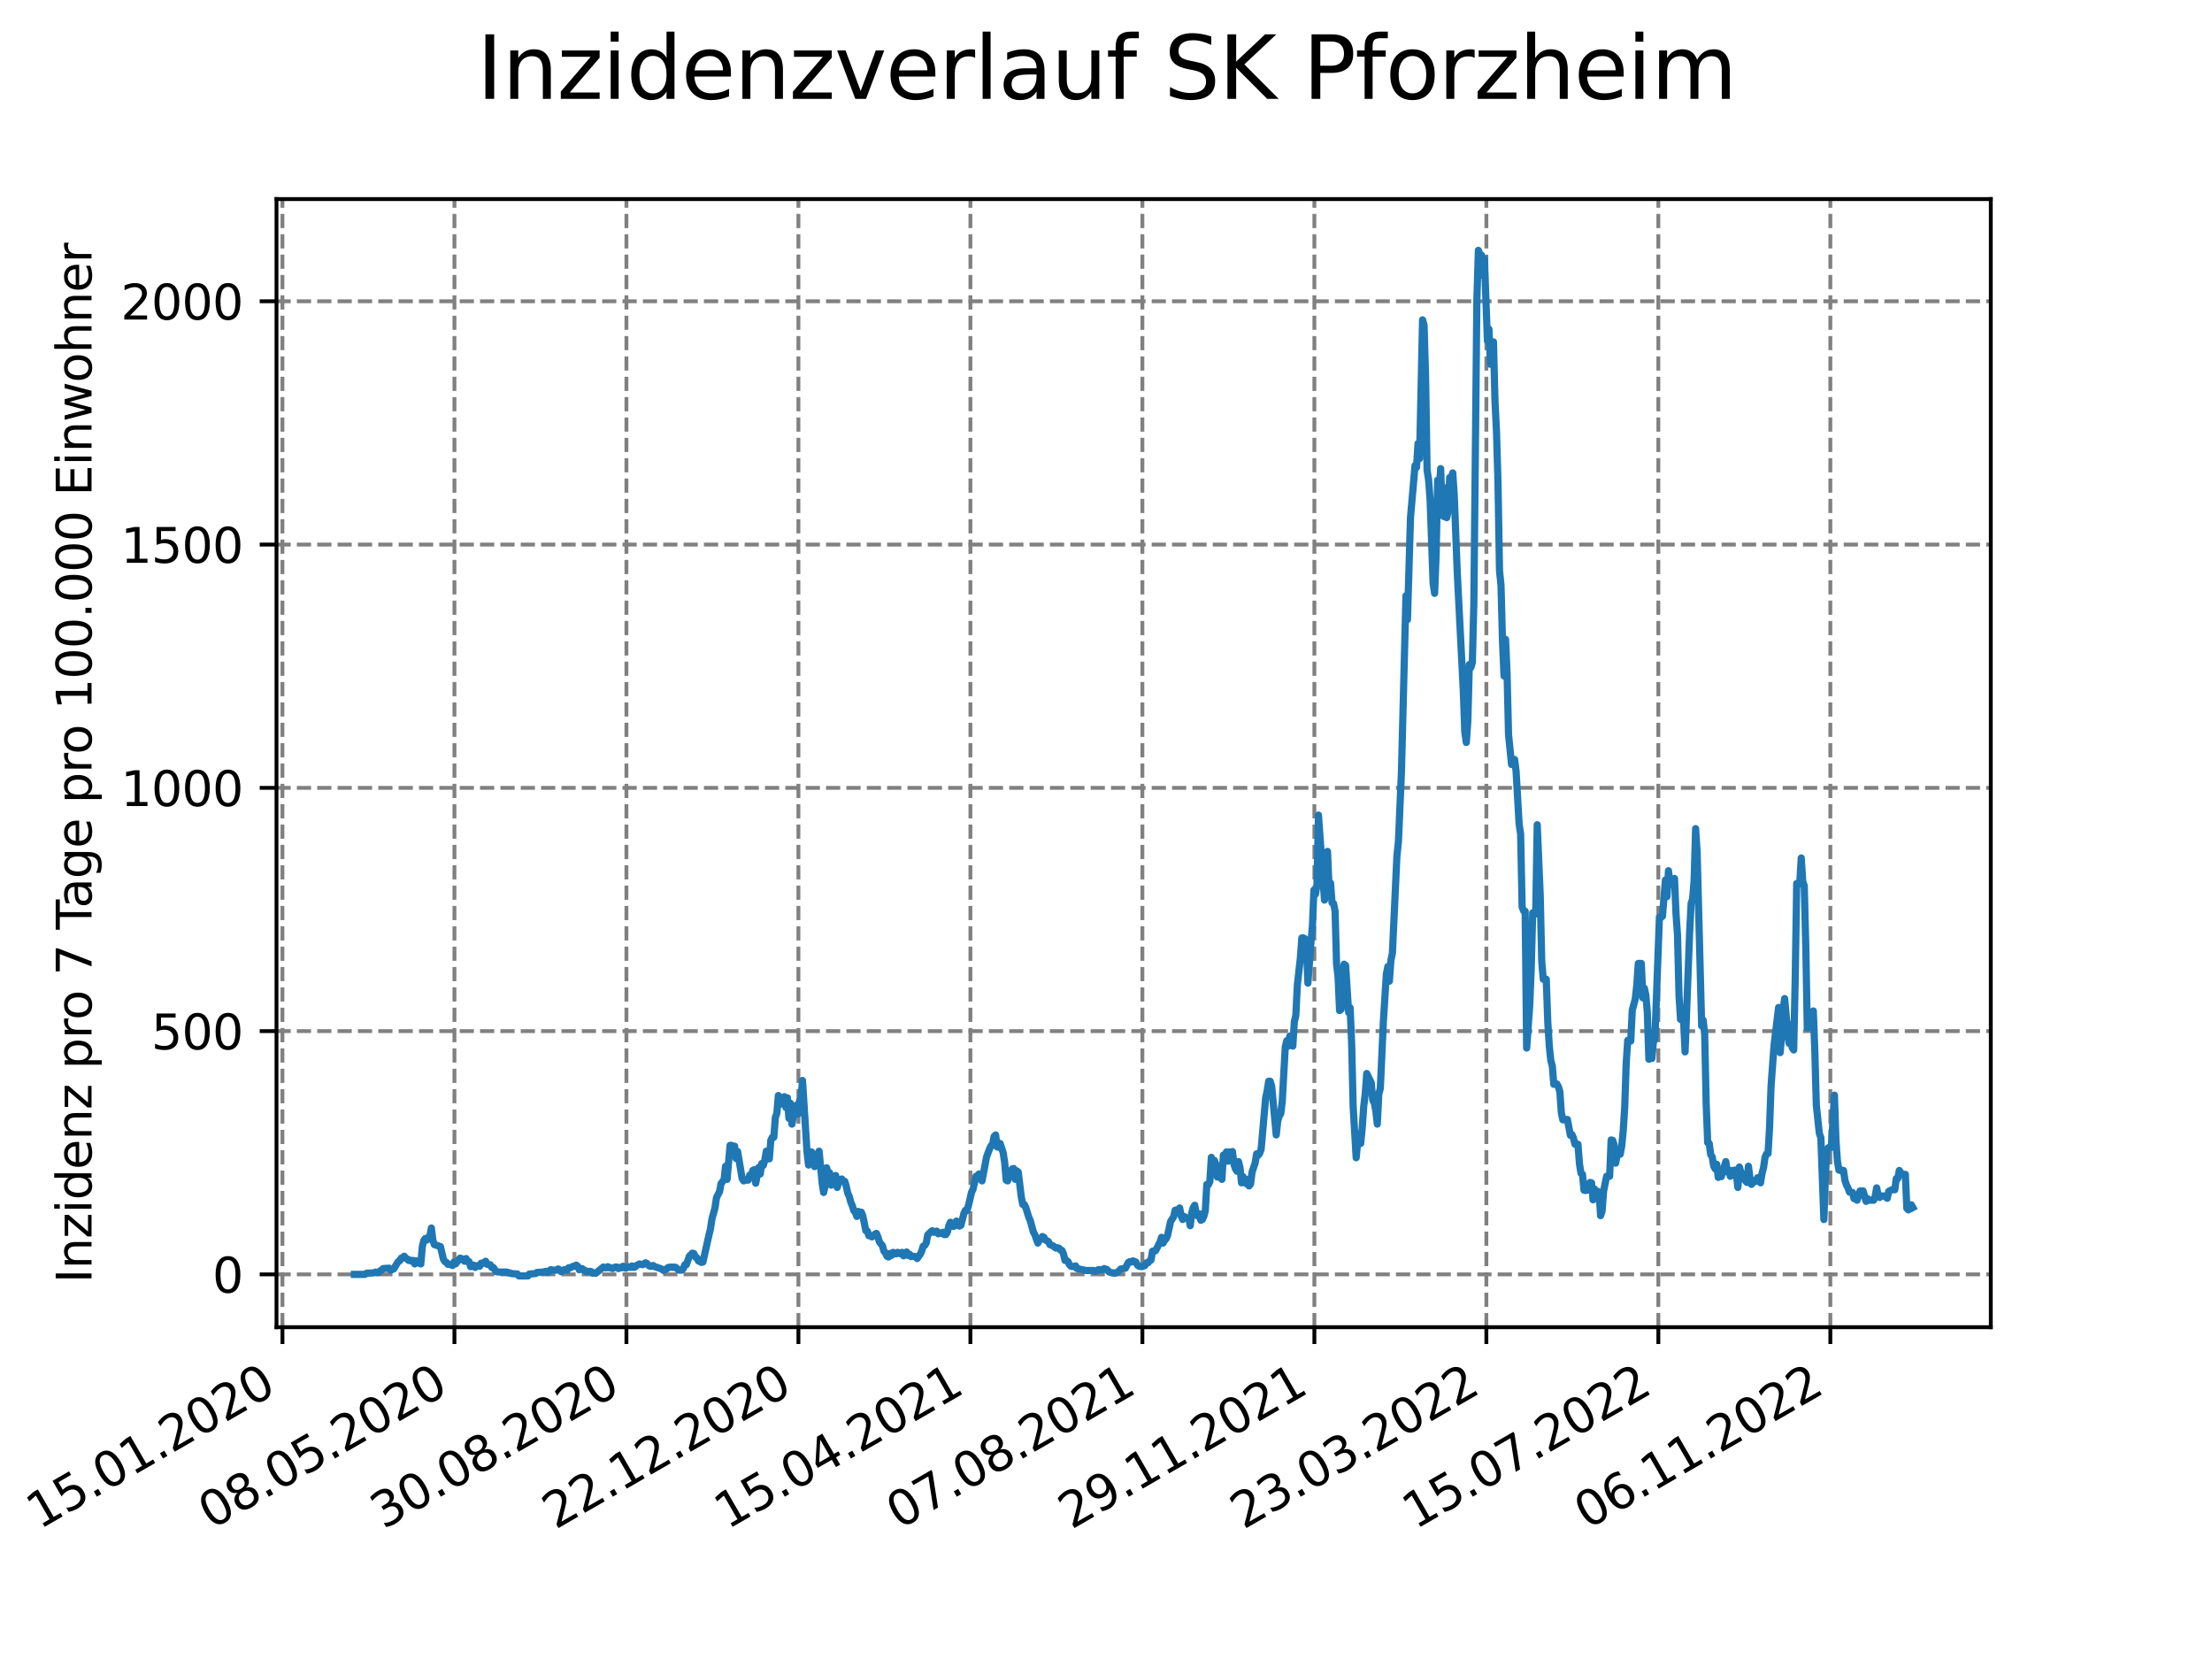 <?xml version="1.0" encoding="utf-8" standalone="no"?>
<!DOCTYPE svg PUBLIC "-//W3C//DTD SVG 1.1//EN"
  "http://www.w3.org/Graphics/SVG/1.1/DTD/svg11.dtd">
<svg xmlns:xlink="http://www.w3.org/1999/xlink" width="460.8pt" height="345.6pt" viewBox="0 0 460.8 345.6" xmlns="http://www.w3.org/2000/svg" version="1.1">
 <defs>
  <style type="text/css">*{stroke-linejoin: round; stroke-linecap: butt}</style>
 </defs>
 <g id="figure_1">
  <g id="patch_1">
   <path d="M 0 345.6 
L 460.8 345.6 
L 460.8 0 
L 0 0 
z
" style="fill: #ffffff"/>
  </g>
  <g id="axes_1">
   <g id="patch_2">
    <path d="M 57.6 276.48 
L 414.72 276.48 
L 414.72 41.472 
L 57.6 41.472 
z
" style="fill: #ffffff"/>
   </g>
   <g id="matplotlib.axis_1">
    <g id="xtick_1">
     <g id="line2d_1">
      <path d="M 58.839 276.48 
L 58.839 41.472 
" clip-path="url(#p2c613aac67)" style="fill: none; stroke-dasharray: 2.96,1.28; stroke-dashoffset: 0; stroke: #808080; stroke-width: 0.8"/>
     </g>
     <g id="line2d_2">
      <defs>
       <path id="m4a418f0a3a" d="M 0 0 
L 0 3.5 
" style="stroke: #000000; stroke-width: 0.8"/>
      </defs>
      <g>
       <use xlink:href="#m4a418f0a3a" x="58.839" y="276.48" style="stroke: #000000; stroke-width: 0.8"/>
      </g>
     </g>
     <g id="text_1">
      <!-- 15.01.2020 -->
      <g transform="translate(8.214 318.689) rotate(-30) scale(0.1 -0.1)">
       <defs>
        <path id="DejaVuSans-31" d="M 794 531 
L 1825 531 
L 1825 4091 
L 703 3866 
L 703 4441 
L 1819 4666 
L 2450 4666 
L 2450 531 
L 3481 531 
L 3481 0 
L 794 0 
L 794 531 
z
" transform="scale(0.016)"/>
        <path id="DejaVuSans-35" d="M 691 4666 
L 3169 4666 
L 3169 4134 
L 1269 4134 
L 1269 2991 
Q 1406 3038 1543 3061 
Q 1681 3084 1819 3084 
Q 2600 3084 3056 2656 
Q 3513 2228 3513 1497 
Q 3513 744 3044 326 
Q 2575 -91 1722 -91 
Q 1428 -91 1123 -41 
Q 819 9 494 109 
L 494 744 
Q 775 591 1075 516 
Q 1375 441 1709 441 
Q 2250 441 2565 725 
Q 2881 1009 2881 1497 
Q 2881 1984 2565 2268 
Q 2250 2553 1709 2553 
Q 1456 2553 1204 2497 
Q 953 2441 691 2322 
L 691 4666 
z
" transform="scale(0.016)"/>
        <path id="DejaVuSans-2e" d="M 684 794 
L 1344 794 
L 1344 0 
L 684 0 
L 684 794 
z
" transform="scale(0.016)"/>
        <path id="DejaVuSans-30" d="M 2034 4250 
Q 1547 4250 1301 3770 
Q 1056 3291 1056 2328 
Q 1056 1369 1301 889 
Q 1547 409 2034 409 
Q 2525 409 2770 889 
Q 3016 1369 3016 2328 
Q 3016 3291 2770 3770 
Q 2525 4250 2034 4250 
z
M 2034 4750 
Q 2819 4750 3233 4129 
Q 3647 3509 3647 2328 
Q 3647 1150 3233 529 
Q 2819 -91 2034 -91 
Q 1250 -91 836 529 
Q 422 1150 422 2328 
Q 422 3509 836 4129 
Q 1250 4750 2034 4750 
z
" transform="scale(0.016)"/>
        <path id="DejaVuSans-32" d="M 1228 531 
L 3431 531 
L 3431 0 
L 469 0 
L 469 531 
Q 828 903 1448 1529 
Q 2069 2156 2228 2338 
Q 2531 2678 2651 2914 
Q 2772 3150 2772 3378 
Q 2772 3750 2511 3984 
Q 2250 4219 1831 4219 
Q 1534 4219 1204 4116 
Q 875 4013 500 3803 
L 500 4441 
Q 881 4594 1212 4672 
Q 1544 4750 1819 4750 
Q 2544 4750 2975 4387 
Q 3406 4025 3406 3419 
Q 3406 3131 3298 2873 
Q 3191 2616 2906 2266 
Q 2828 2175 2409 1742 
Q 1991 1309 1228 531 
z
" transform="scale(0.016)"/>
       </defs>
       <use xlink:href="#DejaVuSans-31"/>
       <use xlink:href="#DejaVuSans-35" x="63.623"/>
       <use xlink:href="#DejaVuSans-2e" x="127.246"/>
       <use xlink:href="#DejaVuSans-30" x="159.033"/>
       <use xlink:href="#DejaVuSans-31" x="222.656"/>
       <use xlink:href="#DejaVuSans-2e" x="286.279"/>
       <use xlink:href="#DejaVuSans-32" x="318.066"/>
       <use xlink:href="#DejaVuSans-30" x="381.689"/>
       <use xlink:href="#DejaVuSans-32" x="445.312"/>
       <use xlink:href="#DejaVuSans-30" x="508.936"/>
      </g>
     </g>
    </g>
    <g id="xtick_2">
     <g id="line2d_3">
      <path d="M 94.667 276.48 
L 94.667 41.472 
" clip-path="url(#p2c613aac67)" style="fill: none; stroke-dasharray: 2.96,1.28; stroke-dashoffset: 0; stroke: #808080; stroke-width: 0.8"/>
     </g>
     <g id="line2d_4">
      <g>
       <use xlink:href="#m4a418f0a3a" x="94.667" y="276.48" style="stroke: #000000; stroke-width: 0.8"/>
      </g>
     </g>
     <g id="text_2">
      <!-- 08.05.2020 -->
      <g transform="translate(44.042 318.689) rotate(-30) scale(0.1 -0.1)">
       <defs>
        <path id="DejaVuSans-38" d="M 2034 2216 
Q 1584 2216 1326 1975 
Q 1069 1734 1069 1313 
Q 1069 891 1326 650 
Q 1584 409 2034 409 
Q 2484 409 2743 651 
Q 3003 894 3003 1313 
Q 3003 1734 2745 1975 
Q 2488 2216 2034 2216 
z
M 1403 2484 
Q 997 2584 770 2862 
Q 544 3141 544 3541 
Q 544 4100 942 4425 
Q 1341 4750 2034 4750 
Q 2731 4750 3128 4425 
Q 3525 4100 3525 3541 
Q 3525 3141 3298 2862 
Q 3072 2584 2669 2484 
Q 3125 2378 3379 2068 
Q 3634 1759 3634 1313 
Q 3634 634 3220 271 
Q 2806 -91 2034 -91 
Q 1263 -91 848 271 
Q 434 634 434 1313 
Q 434 1759 690 2068 
Q 947 2378 1403 2484 
z
M 1172 3481 
Q 1172 3119 1398 2916 
Q 1625 2713 2034 2713 
Q 2441 2713 2670 2916 
Q 2900 3119 2900 3481 
Q 2900 3844 2670 4047 
Q 2441 4250 2034 4250 
Q 1625 4250 1398 4047 
Q 1172 3844 1172 3481 
z
" transform="scale(0.016)"/>
       </defs>
       <use xlink:href="#DejaVuSans-30"/>
       <use xlink:href="#DejaVuSans-38" x="63.623"/>
       <use xlink:href="#DejaVuSans-2e" x="127.246"/>
       <use xlink:href="#DejaVuSans-30" x="159.033"/>
       <use xlink:href="#DejaVuSans-35" x="222.656"/>
       <use xlink:href="#DejaVuSans-2e" x="286.279"/>
       <use xlink:href="#DejaVuSans-32" x="318.066"/>
       <use xlink:href="#DejaVuSans-30" x="381.689"/>
       <use xlink:href="#DejaVuSans-32" x="445.312"/>
       <use xlink:href="#DejaVuSans-30" x="508.936"/>
      </g>
     </g>
    </g>
    <g id="xtick_3">
     <g id="line2d_5">
      <path d="M 130.495 276.48 
L 130.495 41.472 
" clip-path="url(#p2c613aac67)" style="fill: none; stroke-dasharray: 2.96,1.28; stroke-dashoffset: 0; stroke: #808080; stroke-width: 0.8"/>
     </g>
     <g id="line2d_6">
      <g>
       <use xlink:href="#m4a418f0a3a" x="130.495" y="276.48" style="stroke: #000000; stroke-width: 0.8"/>
      </g>
     </g>
     <g id="text_3">
      <!-- 30.08.2020 -->
      <g transform="translate(79.87 318.689) rotate(-30) scale(0.1 -0.1)">
       <defs>
        <path id="DejaVuSans-33" d="M 2597 2516 
Q 3050 2419 3304 2112 
Q 3559 1806 3559 1356 
Q 3559 666 3084 287 
Q 2609 -91 1734 -91 
Q 1441 -91 1130 -33 
Q 819 25 488 141 
L 488 750 
Q 750 597 1062 519 
Q 1375 441 1716 441 
Q 2309 441 2620 675 
Q 2931 909 2931 1356 
Q 2931 1769 2642 2001 
Q 2353 2234 1838 2234 
L 1294 2234 
L 1294 2753 
L 1863 2753 
Q 2328 2753 2575 2939 
Q 2822 3125 2822 3475 
Q 2822 3834 2567 4026 
Q 2313 4219 1838 4219 
Q 1578 4219 1281 4162 
Q 984 4106 628 3988 
L 628 4550 
Q 988 4650 1302 4700 
Q 1616 4750 1894 4750 
Q 2613 4750 3031 4423 
Q 3450 4097 3450 3541 
Q 3450 3153 3228 2886 
Q 3006 2619 2597 2516 
z
" transform="scale(0.016)"/>
       </defs>
       <use xlink:href="#DejaVuSans-33"/>
       <use xlink:href="#DejaVuSans-30" x="63.623"/>
       <use xlink:href="#DejaVuSans-2e" x="127.246"/>
       <use xlink:href="#DejaVuSans-30" x="159.033"/>
       <use xlink:href="#DejaVuSans-38" x="222.656"/>
       <use xlink:href="#DejaVuSans-2e" x="286.279"/>
       <use xlink:href="#DejaVuSans-32" x="318.066"/>
       <use xlink:href="#DejaVuSans-30" x="381.689"/>
       <use xlink:href="#DejaVuSans-32" x="445.312"/>
       <use xlink:href="#DejaVuSans-30" x="508.936"/>
      </g>
     </g>
    </g>
    <g id="xtick_4">
     <g id="line2d_7">
      <path d="M 166.324 276.48 
L 166.324 41.472 
" clip-path="url(#p2c613aac67)" style="fill: none; stroke-dasharray: 2.96,1.28; stroke-dashoffset: 0; stroke: #808080; stroke-width: 0.8"/>
     </g>
     <g id="line2d_8">
      <g>
       <use xlink:href="#m4a418f0a3a" x="166.324" y="276.48" style="stroke: #000000; stroke-width: 0.8"/>
      </g>
     </g>
     <g id="text_4">
      <!-- 22.12.2020 -->
      <g transform="translate(115.698 318.689) rotate(-30) scale(0.1 -0.1)">
       <use xlink:href="#DejaVuSans-32"/>
       <use xlink:href="#DejaVuSans-32" x="63.623"/>
       <use xlink:href="#DejaVuSans-2e" x="127.246"/>
       <use xlink:href="#DejaVuSans-31" x="159.033"/>
       <use xlink:href="#DejaVuSans-32" x="222.656"/>
       <use xlink:href="#DejaVuSans-2e" x="286.279"/>
       <use xlink:href="#DejaVuSans-32" x="318.066"/>
       <use xlink:href="#DejaVuSans-30" x="381.689"/>
       <use xlink:href="#DejaVuSans-32" x="445.312"/>
       <use xlink:href="#DejaVuSans-30" x="508.936"/>
      </g>
     </g>
    </g>
    <g id="xtick_5">
     <g id="line2d_9">
      <path d="M 202.152 276.48 
L 202.152 41.472 
" clip-path="url(#p2c613aac67)" style="fill: none; stroke-dasharray: 2.96,1.28; stroke-dashoffset: 0; stroke: #808080; stroke-width: 0.8"/>
     </g>
     <g id="line2d_10">
      <g>
       <use xlink:href="#m4a418f0a3a" x="202.152" y="276.48" style="stroke: #000000; stroke-width: 0.8"/>
      </g>
     </g>
     <g id="text_5">
      <!-- 15.04.2021 -->
      <g transform="translate(151.527 318.689) rotate(-30) scale(0.1 -0.1)">
       <defs>
        <path id="DejaVuSans-34" d="M 2419 4116 
L 825 1625 
L 2419 1625 
L 2419 4116 
z
M 2253 4666 
L 3047 4666 
L 3047 1625 
L 3713 1625 
L 3713 1100 
L 3047 1100 
L 3047 0 
L 2419 0 
L 2419 1100 
L 313 1100 
L 313 1709 
L 2253 4666 
z
" transform="scale(0.016)"/>
       </defs>
       <use xlink:href="#DejaVuSans-31"/>
       <use xlink:href="#DejaVuSans-35" x="63.623"/>
       <use xlink:href="#DejaVuSans-2e" x="127.246"/>
       <use xlink:href="#DejaVuSans-30" x="159.033"/>
       <use xlink:href="#DejaVuSans-34" x="222.656"/>
       <use xlink:href="#DejaVuSans-2e" x="286.279"/>
       <use xlink:href="#DejaVuSans-32" x="318.066"/>
       <use xlink:href="#DejaVuSans-30" x="381.689"/>
       <use xlink:href="#DejaVuSans-32" x="445.312"/>
       <use xlink:href="#DejaVuSans-31" x="508.936"/>
      </g>
     </g>
    </g>
    <g id="xtick_6">
     <g id="line2d_11">
      <path d="M 237.98 276.48 
L 237.98 41.472 
" clip-path="url(#p2c613aac67)" style="fill: none; stroke-dasharray: 2.96,1.28; stroke-dashoffset: 0; stroke: #808080; stroke-width: 0.8"/>
     </g>
     <g id="line2d_12">
      <g>
       <use xlink:href="#m4a418f0a3a" x="237.98" y="276.48" style="stroke: #000000; stroke-width: 0.8"/>
      </g>
     </g>
     <g id="text_6">
      <!-- 07.08.2021 -->
      <g transform="translate(187.355 318.689) rotate(-30) scale(0.1 -0.1)">
       <defs>
        <path id="DejaVuSans-37" d="M 525 4666 
L 3525 4666 
L 3525 4397 
L 1831 0 
L 1172 0 
L 2766 4134 
L 525 4134 
L 525 4666 
z
" transform="scale(0.016)"/>
       </defs>
       <use xlink:href="#DejaVuSans-30"/>
       <use xlink:href="#DejaVuSans-37" x="63.623"/>
       <use xlink:href="#DejaVuSans-2e" x="127.246"/>
       <use xlink:href="#DejaVuSans-30" x="159.033"/>
       <use xlink:href="#DejaVuSans-38" x="222.656"/>
       <use xlink:href="#DejaVuSans-2e" x="286.279"/>
       <use xlink:href="#DejaVuSans-32" x="318.066"/>
       <use xlink:href="#DejaVuSans-30" x="381.689"/>
       <use xlink:href="#DejaVuSans-32" x="445.312"/>
       <use xlink:href="#DejaVuSans-31" x="508.936"/>
      </g>
     </g>
    </g>
    <g id="xtick_7">
     <g id="line2d_13">
      <path d="M 273.809 276.48 
L 273.809 41.472 
" clip-path="url(#p2c613aac67)" style="fill: none; stroke-dasharray: 2.96,1.28; stroke-dashoffset: 0; stroke: #808080; stroke-width: 0.8"/>
     </g>
     <g id="line2d_14">
      <g>
       <use xlink:href="#m4a418f0a3a" x="273.809" y="276.48" style="stroke: #000000; stroke-width: 0.8"/>
      </g>
     </g>
     <g id="text_7">
      <!-- 29.11.2021 -->
      <g transform="translate(223.183 318.689) rotate(-30) scale(0.1 -0.1)">
       <defs>
        <path id="DejaVuSans-39" d="M 703 97 
L 703 672 
Q 941 559 1184 500 
Q 1428 441 1663 441 
Q 2288 441 2617 861 
Q 2947 1281 2994 2138 
Q 2813 1869 2534 1725 
Q 2256 1581 1919 1581 
Q 1219 1581 811 2004 
Q 403 2428 403 3163 
Q 403 3881 828 4315 
Q 1253 4750 1959 4750 
Q 2769 4750 3195 4129 
Q 3622 3509 3622 2328 
Q 3622 1225 3098 567 
Q 2575 -91 1691 -91 
Q 1453 -91 1209 -44 
Q 966 3 703 97 
z
M 1959 2075 
Q 2384 2075 2632 2365 
Q 2881 2656 2881 3163 
Q 2881 3666 2632 3958 
Q 2384 4250 1959 4250 
Q 1534 4250 1286 3958 
Q 1038 3666 1038 3163 
Q 1038 2656 1286 2365 
Q 1534 2075 1959 2075 
z
" transform="scale(0.016)"/>
       </defs>
       <use xlink:href="#DejaVuSans-32"/>
       <use xlink:href="#DejaVuSans-39" x="63.623"/>
       <use xlink:href="#DejaVuSans-2e" x="127.246"/>
       <use xlink:href="#DejaVuSans-31" x="159.033"/>
       <use xlink:href="#DejaVuSans-31" x="222.656"/>
       <use xlink:href="#DejaVuSans-2e" x="286.279"/>
       <use xlink:href="#DejaVuSans-32" x="318.066"/>
       <use xlink:href="#DejaVuSans-30" x="381.689"/>
       <use xlink:href="#DejaVuSans-32" x="445.312"/>
       <use xlink:href="#DejaVuSans-31" x="508.936"/>
      </g>
     </g>
    </g>
    <g id="xtick_8">
     <g id="line2d_15">
      <path d="M 309.637 276.48 
L 309.637 41.472 
" clip-path="url(#p2c613aac67)" style="fill: none; stroke-dasharray: 2.96,1.28; stroke-dashoffset: 0; stroke: #808080; stroke-width: 0.8"/>
     </g>
     <g id="line2d_16">
      <g>
       <use xlink:href="#m4a418f0a3a" x="309.637" y="276.48" style="stroke: #000000; stroke-width: 0.8"/>
      </g>
     </g>
     <g id="text_8">
      <!-- 23.03.2022 -->
      <g transform="translate(259.012 318.689) rotate(-30) scale(0.1 -0.1)">
       <use xlink:href="#DejaVuSans-32"/>
       <use xlink:href="#DejaVuSans-33" x="63.623"/>
       <use xlink:href="#DejaVuSans-2e" x="127.246"/>
       <use xlink:href="#DejaVuSans-30" x="159.033"/>
       <use xlink:href="#DejaVuSans-33" x="222.656"/>
       <use xlink:href="#DejaVuSans-2e" x="286.279"/>
       <use xlink:href="#DejaVuSans-32" x="318.066"/>
       <use xlink:href="#DejaVuSans-30" x="381.689"/>
       <use xlink:href="#DejaVuSans-32" x="445.312"/>
       <use xlink:href="#DejaVuSans-32" x="508.936"/>
      </g>
     </g>
    </g>
    <g id="xtick_9">
     <g id="line2d_17">
      <path d="M 345.465 276.48 
L 345.465 41.472 
" clip-path="url(#p2c613aac67)" style="fill: none; stroke-dasharray: 2.96,1.28; stroke-dashoffset: 0; stroke: #808080; stroke-width: 0.8"/>
     </g>
     <g id="line2d_18">
      <g>
       <use xlink:href="#m4a418f0a3a" x="345.465" y="276.48" style="stroke: #000000; stroke-width: 0.8"/>
      </g>
     </g>
     <g id="text_9">
      <!-- 15.07.2022 -->
      <g transform="translate(294.84 318.689) rotate(-30) scale(0.1 -0.1)">
       <use xlink:href="#DejaVuSans-31"/>
       <use xlink:href="#DejaVuSans-35" x="63.623"/>
       <use xlink:href="#DejaVuSans-2e" x="127.246"/>
       <use xlink:href="#DejaVuSans-30" x="159.033"/>
       <use xlink:href="#DejaVuSans-37" x="222.656"/>
       <use xlink:href="#DejaVuSans-2e" x="286.279"/>
       <use xlink:href="#DejaVuSans-32" x="318.066"/>
       <use xlink:href="#DejaVuSans-30" x="381.689"/>
       <use xlink:href="#DejaVuSans-32" x="445.312"/>
       <use xlink:href="#DejaVuSans-32" x="508.936"/>
      </g>
     </g>
    </g>
    <g id="xtick_10">
     <g id="line2d_19">
      <path d="M 381.293 276.48 
L 381.293 41.472 
" clip-path="url(#p2c613aac67)" style="fill: none; stroke-dasharray: 2.96,1.28; stroke-dashoffset: 0; stroke: #808080; stroke-width: 0.8"/>
     </g>
     <g id="line2d_20">
      <g>
       <use xlink:href="#m4a418f0a3a" x="381.293" y="276.48" style="stroke: #000000; stroke-width: 0.8"/>
      </g>
     </g>
     <g id="text_10">
      <!-- 06.11.2022 -->
      <g transform="translate(330.668 318.689) rotate(-30) scale(0.1 -0.1)">
       <defs>
        <path id="DejaVuSans-36" d="M 2113 2584 
Q 1688 2584 1439 2293 
Q 1191 2003 1191 1497 
Q 1191 994 1439 701 
Q 1688 409 2113 409 
Q 2538 409 2786 701 
Q 3034 994 3034 1497 
Q 3034 2003 2786 2293 
Q 2538 2584 2113 2584 
z
M 3366 4563 
L 3366 3988 
Q 3128 4100 2886 4159 
Q 2644 4219 2406 4219 
Q 1781 4219 1451 3797 
Q 1122 3375 1075 2522 
Q 1259 2794 1537 2939 
Q 1816 3084 2150 3084 
Q 2853 3084 3261 2657 
Q 3669 2231 3669 1497 
Q 3669 778 3244 343 
Q 2819 -91 2113 -91 
Q 1303 -91 875 529 
Q 447 1150 447 2328 
Q 447 3434 972 4092 
Q 1497 4750 2381 4750 
Q 2619 4750 2861 4703 
Q 3103 4656 3366 4563 
z
" transform="scale(0.016)"/>
       </defs>
       <use xlink:href="#DejaVuSans-30"/>
       <use xlink:href="#DejaVuSans-36" x="63.623"/>
       <use xlink:href="#DejaVuSans-2e" x="127.246"/>
       <use xlink:href="#DejaVuSans-31" x="159.033"/>
       <use xlink:href="#DejaVuSans-31" x="222.656"/>
       <use xlink:href="#DejaVuSans-2e" x="286.279"/>
       <use xlink:href="#DejaVuSans-32" x="318.066"/>
       <use xlink:href="#DejaVuSans-30" x="381.689"/>
       <use xlink:href="#DejaVuSans-32" x="445.312"/>
       <use xlink:href="#DejaVuSans-32" x="508.936"/>
      </g>
     </g>
    </g>
   </g>
   <g id="matplotlib.axis_2">
    <g id="ytick_1">
     <g id="line2d_21">
      <path d="M 57.6 265.476 
L 414.72 265.476 
" clip-path="url(#p2c613aac67)" style="fill: none; stroke-dasharray: 2.96,1.28; stroke-dashoffset: 0; stroke: #808080; stroke-width: 0.8"/>
     </g>
     <g id="line2d_22">
      <defs>
       <path id="m4091c6058c" d="M 0 0 
L -3.5 0 
" style="stroke: #000000; stroke-width: 0.8"/>
      </defs>
      <g>
       <use xlink:href="#m4091c6058c" x="57.6" y="265.476" style="stroke: #000000; stroke-width: 0.8"/>
      </g>
     </g>
     <g id="text_11">
      <!-- 0 -->
      <g transform="translate(44.237 269.275) scale(0.1 -0.1)">
       <use xlink:href="#DejaVuSans-30"/>
      </g>
     </g>
    </g>
    <g id="ytick_2">
     <g id="line2d_23">
      <path d="M 57.6 214.798 
L 414.72 214.798 
" clip-path="url(#p2c613aac67)" style="fill: none; stroke-dasharray: 2.96,1.28; stroke-dashoffset: 0; stroke: #808080; stroke-width: 0.8"/>
     </g>
     <g id="line2d_24">
      <g>
       <use xlink:href="#m4091c6058c" x="57.6" y="214.798" style="stroke: #000000; stroke-width: 0.8"/>
      </g>
     </g>
     <g id="text_12">
      <!-- 500 -->
      <g transform="translate(31.512 218.597) scale(0.1 -0.1)">
       <use xlink:href="#DejaVuSans-35"/>
       <use xlink:href="#DejaVuSans-30" x="63.623"/>
       <use xlink:href="#DejaVuSans-30" x="127.246"/>
      </g>
     </g>
    </g>
    <g id="ytick_3">
     <g id="line2d_25">
      <path d="M 57.6 164.12 
L 414.72 164.12 
" clip-path="url(#p2c613aac67)" style="fill: none; stroke-dasharray: 2.96,1.28; stroke-dashoffset: 0; stroke: #808080; stroke-width: 0.8"/>
     </g>
     <g id="line2d_26">
      <g>
       <use xlink:href="#m4091c6058c" x="57.6" y="164.12" style="stroke: #000000; stroke-width: 0.8"/>
      </g>
     </g>
     <g id="text_13">
      <!-- 1000 -->
      <g transform="translate(25.15 167.92) scale(0.1 -0.1)">
       <use xlink:href="#DejaVuSans-31"/>
       <use xlink:href="#DejaVuSans-30" x="63.623"/>
       <use xlink:href="#DejaVuSans-30" x="127.246"/>
       <use xlink:href="#DejaVuSans-30" x="190.869"/>
      </g>
     </g>
    </g>
    <g id="ytick_4">
     <g id="line2d_27">
      <path d="M 57.6 113.443 
L 414.72 113.443 
" clip-path="url(#p2c613aac67)" style="fill: none; stroke-dasharray: 2.96,1.28; stroke-dashoffset: 0; stroke: #808080; stroke-width: 0.8"/>
     </g>
     <g id="line2d_28">
      <g>
       <use xlink:href="#m4091c6058c" x="57.6" y="113.443" style="stroke: #000000; stroke-width: 0.8"/>
      </g>
     </g>
     <g id="text_14">
      <!-- 1500 -->
      <g transform="translate(25.15 117.242) scale(0.1 -0.1)">
       <use xlink:href="#DejaVuSans-31"/>
       <use xlink:href="#DejaVuSans-35" x="63.623"/>
       <use xlink:href="#DejaVuSans-30" x="127.246"/>
       <use xlink:href="#DejaVuSans-30" x="190.869"/>
      </g>
     </g>
    </g>
    <g id="ytick_5">
     <g id="line2d_29">
      <path d="M 57.6 62.765 
L 414.72 62.765 
" clip-path="url(#p2c613aac67)" style="fill: none; stroke-dasharray: 2.96,1.28; stroke-dashoffset: 0; stroke: #808080; stroke-width: 0.8"/>
     </g>
     <g id="line2d_30">
      <g>
       <use xlink:href="#m4091c6058c" x="57.6" y="62.765" style="stroke: #000000; stroke-width: 0.8"/>
      </g>
     </g>
     <g id="text_15">
      <!-- 2000 -->
      <g transform="translate(25.15 66.564) scale(0.1 -0.1)">
       <use xlink:href="#DejaVuSans-32"/>
       <use xlink:href="#DejaVuSans-30" x="63.623"/>
       <use xlink:href="#DejaVuSans-30" x="127.246"/>
       <use xlink:href="#DejaVuSans-30" x="190.869"/>
      </g>
     </g>
    </g>
    <g id="text_16">
     <!-- Inzidenz pro 7 Tage pro 100.000 Einwohner -->
     <g transform="translate(19.07 267.301) rotate(-90) scale(0.1 -0.1)">
      <defs>
       <path id="DejaVuSans-49" d="M 628 4666 
L 1259 4666 
L 1259 0 
L 628 0 
L 628 4666 
z
" transform="scale(0.016)"/>
       <path id="DejaVuSans-6e" d="M 3513 2113 
L 3513 0 
L 2938 0 
L 2938 2094 
Q 2938 2591 2744 2837 
Q 2550 3084 2163 3084 
Q 1697 3084 1428 2787 
Q 1159 2491 1159 1978 
L 1159 0 
L 581 0 
L 581 3500 
L 1159 3500 
L 1159 2956 
Q 1366 3272 1645 3428 
Q 1925 3584 2291 3584 
Q 2894 3584 3203 3211 
Q 3513 2838 3513 2113 
z
" transform="scale(0.016)"/>
       <path id="DejaVuSans-7a" d="M 353 3500 
L 3084 3500 
L 3084 2975 
L 922 459 
L 3084 459 
L 3084 0 
L 275 0 
L 275 525 
L 2438 3041 
L 353 3041 
L 353 3500 
z
" transform="scale(0.016)"/>
       <path id="DejaVuSans-69" d="M 603 3500 
L 1178 3500 
L 1178 0 
L 603 0 
L 603 3500 
z
M 603 4863 
L 1178 4863 
L 1178 4134 
L 603 4134 
L 603 4863 
z
" transform="scale(0.016)"/>
       <path id="DejaVuSans-64" d="M 2906 2969 
L 2906 4863 
L 3481 4863 
L 3481 0 
L 2906 0 
L 2906 525 
Q 2725 213 2448 61 
Q 2172 -91 1784 -91 
Q 1150 -91 751 415 
Q 353 922 353 1747 
Q 353 2572 751 3078 
Q 1150 3584 1784 3584 
Q 2172 3584 2448 3432 
Q 2725 3281 2906 2969 
z
M 947 1747 
Q 947 1113 1208 752 
Q 1469 391 1925 391 
Q 2381 391 2643 752 
Q 2906 1113 2906 1747 
Q 2906 2381 2643 2742 
Q 2381 3103 1925 3103 
Q 1469 3103 1208 2742 
Q 947 2381 947 1747 
z
" transform="scale(0.016)"/>
       <path id="DejaVuSans-65" d="M 3597 1894 
L 3597 1613 
L 953 1613 
Q 991 1019 1311 708 
Q 1631 397 2203 397 
Q 2534 397 2845 478 
Q 3156 559 3463 722 
L 3463 178 
Q 3153 47 2828 -22 
Q 2503 -91 2169 -91 
Q 1331 -91 842 396 
Q 353 884 353 1716 
Q 353 2575 817 3079 
Q 1281 3584 2069 3584 
Q 2775 3584 3186 3129 
Q 3597 2675 3597 1894 
z
M 3022 2063 
Q 3016 2534 2758 2815 
Q 2500 3097 2075 3097 
Q 1594 3097 1305 2825 
Q 1016 2553 972 2059 
L 3022 2063 
z
" transform="scale(0.016)"/>
       <path id="DejaVuSans-20" transform="scale(0.016)"/>
       <path id="DejaVuSans-70" d="M 1159 525 
L 1159 -1331 
L 581 -1331 
L 581 3500 
L 1159 3500 
L 1159 2969 
Q 1341 3281 1617 3432 
Q 1894 3584 2278 3584 
Q 2916 3584 3314 3078 
Q 3713 2572 3713 1747 
Q 3713 922 3314 415 
Q 2916 -91 2278 -91 
Q 1894 -91 1617 61 
Q 1341 213 1159 525 
z
M 3116 1747 
Q 3116 2381 2855 2742 
Q 2594 3103 2138 3103 
Q 1681 3103 1420 2742 
Q 1159 2381 1159 1747 
Q 1159 1113 1420 752 
Q 1681 391 2138 391 
Q 2594 391 2855 752 
Q 3116 1113 3116 1747 
z
" transform="scale(0.016)"/>
       <path id="DejaVuSans-72" d="M 2631 2963 
Q 2534 3019 2420 3045 
Q 2306 3072 2169 3072 
Q 1681 3072 1420 2755 
Q 1159 2438 1159 1844 
L 1159 0 
L 581 0 
L 581 3500 
L 1159 3500 
L 1159 2956 
Q 1341 3275 1631 3429 
Q 1922 3584 2338 3584 
Q 2397 3584 2469 3576 
Q 2541 3569 2628 3553 
L 2631 2963 
z
" transform="scale(0.016)"/>
       <path id="DejaVuSans-6f" d="M 1959 3097 
Q 1497 3097 1228 2736 
Q 959 2375 959 1747 
Q 959 1119 1226 758 
Q 1494 397 1959 397 
Q 2419 397 2687 759 
Q 2956 1122 2956 1747 
Q 2956 2369 2687 2733 
Q 2419 3097 1959 3097 
z
M 1959 3584 
Q 2709 3584 3137 3096 
Q 3566 2609 3566 1747 
Q 3566 888 3137 398 
Q 2709 -91 1959 -91 
Q 1206 -91 779 398 
Q 353 888 353 1747 
Q 353 2609 779 3096 
Q 1206 3584 1959 3584 
z
" transform="scale(0.016)"/>
       <path id="DejaVuSans-54" d="M -19 4666 
L 3928 4666 
L 3928 4134 
L 2272 4134 
L 2272 0 
L 1638 0 
L 1638 4134 
L -19 4134 
L -19 4666 
z
" transform="scale(0.016)"/>
       <path id="DejaVuSans-61" d="M 2194 1759 
Q 1497 1759 1228 1600 
Q 959 1441 959 1056 
Q 959 750 1161 570 
Q 1363 391 1709 391 
Q 2188 391 2477 730 
Q 2766 1069 2766 1631 
L 2766 1759 
L 2194 1759 
z
M 3341 1997 
L 3341 0 
L 2766 0 
L 2766 531 
Q 2569 213 2275 61 
Q 1981 -91 1556 -91 
Q 1019 -91 701 211 
Q 384 513 384 1019 
Q 384 1609 779 1909 
Q 1175 2209 1959 2209 
L 2766 2209 
L 2766 2266 
Q 2766 2663 2505 2880 
Q 2244 3097 1772 3097 
Q 1472 3097 1187 3025 
Q 903 2953 641 2809 
L 641 3341 
Q 956 3463 1253 3523 
Q 1550 3584 1831 3584 
Q 2591 3584 2966 3190 
Q 3341 2797 3341 1997 
z
" transform="scale(0.016)"/>
       <path id="DejaVuSans-67" d="M 2906 1791 
Q 2906 2416 2648 2759 
Q 2391 3103 1925 3103 
Q 1463 3103 1205 2759 
Q 947 2416 947 1791 
Q 947 1169 1205 825 
Q 1463 481 1925 481 
Q 2391 481 2648 825 
Q 2906 1169 2906 1791 
z
M 3481 434 
Q 3481 -459 3084 -895 
Q 2688 -1331 1869 -1331 
Q 1566 -1331 1297 -1286 
Q 1028 -1241 775 -1147 
L 775 -588 
Q 1028 -725 1275 -790 
Q 1522 -856 1778 -856 
Q 2344 -856 2625 -561 
Q 2906 -266 2906 331 
L 2906 616 
Q 2728 306 2450 153 
Q 2172 0 1784 0 
Q 1141 0 747 490 
Q 353 981 353 1791 
Q 353 2603 747 3093 
Q 1141 3584 1784 3584 
Q 2172 3584 2450 3431 
Q 2728 3278 2906 2969 
L 2906 3500 
L 3481 3500 
L 3481 434 
z
" transform="scale(0.016)"/>
       <path id="DejaVuSans-45" d="M 628 4666 
L 3578 4666 
L 3578 4134 
L 1259 4134 
L 1259 2753 
L 3481 2753 
L 3481 2222 
L 1259 2222 
L 1259 531 
L 3634 531 
L 3634 0 
L 628 0 
L 628 4666 
z
" transform="scale(0.016)"/>
       <path id="DejaVuSans-77" d="M 269 3500 
L 844 3500 
L 1563 769 
L 2278 3500 
L 2956 3500 
L 3675 769 
L 4391 3500 
L 4966 3500 
L 4050 0 
L 3372 0 
L 2619 2869 
L 1863 0 
L 1184 0 
L 269 3500 
z
" transform="scale(0.016)"/>
       <path id="DejaVuSans-68" d="M 3513 2113 
L 3513 0 
L 2938 0 
L 2938 2094 
Q 2938 2591 2744 2837 
Q 2550 3084 2163 3084 
Q 1697 3084 1428 2787 
Q 1159 2491 1159 1978 
L 1159 0 
L 581 0 
L 581 4863 
L 1159 4863 
L 1159 2956 
Q 1366 3272 1645 3428 
Q 1925 3584 2291 3584 
Q 2894 3584 3203 3211 
Q 3513 2838 3513 2113 
z
" transform="scale(0.016)"/>
      </defs>
      <use xlink:href="#DejaVuSans-49"/>
      <use xlink:href="#DejaVuSans-6e" x="29.492"/>
      <use xlink:href="#DejaVuSans-7a" x="92.871"/>
      <use xlink:href="#DejaVuSans-69" x="145.361"/>
      <use xlink:href="#DejaVuSans-64" x="173.145"/>
      <use xlink:href="#DejaVuSans-65" x="236.621"/>
      <use xlink:href="#DejaVuSans-6e" x="298.145"/>
      <use xlink:href="#DejaVuSans-7a" x="361.523"/>
      <use xlink:href="#DejaVuSans-20" x="414.014"/>
      <use xlink:href="#DejaVuSans-70" x="445.801"/>
      <use xlink:href="#DejaVuSans-72" x="509.277"/>
      <use xlink:href="#DejaVuSans-6f" x="548.141"/>
      <use xlink:href="#DejaVuSans-20" x="609.322"/>
      <use xlink:href="#DejaVuSans-37" x="641.109"/>
      <use xlink:href="#DejaVuSans-20" x="704.732"/>
      <use xlink:href="#DejaVuSans-54" x="736.52"/>
      <use xlink:href="#DejaVuSans-61" x="781.104"/>
      <use xlink:href="#DejaVuSans-67" x="842.383"/>
      <use xlink:href="#DejaVuSans-65" x="905.859"/>
      <use xlink:href="#DejaVuSans-20" x="967.383"/>
      <use xlink:href="#DejaVuSans-70" x="999.17"/>
      <use xlink:href="#DejaVuSans-72" x="1062.646"/>
      <use xlink:href="#DejaVuSans-6f" x="1101.51"/>
      <use xlink:href="#DejaVuSans-20" x="1162.691"/>
      <use xlink:href="#DejaVuSans-31" x="1194.479"/>
      <use xlink:href="#DejaVuSans-30" x="1258.102"/>
      <use xlink:href="#DejaVuSans-30" x="1321.725"/>
      <use xlink:href="#DejaVuSans-2e" x="1385.348"/>
      <use xlink:href="#DejaVuSans-30" x="1417.135"/>
      <use xlink:href="#DejaVuSans-30" x="1480.758"/>
      <use xlink:href="#DejaVuSans-30" x="1544.381"/>
      <use xlink:href="#DejaVuSans-20" x="1608.004"/>
      <use xlink:href="#DejaVuSans-45" x="1639.791"/>
      <use xlink:href="#DejaVuSans-69" x="1702.975"/>
      <use xlink:href="#DejaVuSans-6e" x="1730.758"/>
      <use xlink:href="#DejaVuSans-77" x="1794.137"/>
      <use xlink:href="#DejaVuSans-6f" x="1875.924"/>
      <use xlink:href="#DejaVuSans-68" x="1937.105"/>
      <use xlink:href="#DejaVuSans-6e" x="2000.484"/>
      <use xlink:href="#DejaVuSans-65" x="2063.863"/>
      <use xlink:href="#DejaVuSans-72" x="2125.387"/>
     </g>
    </g>
   </g>
   <g id="line2d_31">
    <path d="M 73.833 265.476 
L 76.033 265.476 
L 76.347 265.235 
L 77.918 265.154 
L 78.233 264.993 
L 78.547 265.154 
L 78.861 265.074 
L 79.176 264.752 
L 79.49 264.591 
L 79.804 264.269 
L 81.061 264.188 
L 81.376 264.591 
L 82.004 264.349 
L 82.947 262.82 
L 83.261 262.66 
L 83.576 262.096 
L 83.89 262.096 
L 84.204 261.694 
L 84.518 262.096 
L 84.833 262.257 
L 85.147 262.579 
L 85.461 262.499 
L 85.775 262.74 
L 86.09 262.579 
L 86.404 263.303 
L 86.718 262.66 
L 87.033 262.981 
L 87.661 263.303 
L 87.975 259.682 
L 88.29 258.395 
L 88.604 257.992 
L 88.918 258.314 
L 89.233 257.751 
L 89.547 257.51 
L 89.861 255.82 
L 90.175 258.395 
L 90.49 259.28 
L 91.747 259.682 
L 92.375 262.338 
L 92.69 262.82 
L 93.004 262.981 
L 93.318 263.384 
L 93.947 263.464 
L 94.261 263.625 
L 94.575 262.901 
L 94.89 263.303 
L 95.833 262.096 
L 96.147 262.177 
L 96.775 262.74 
L 97.09 262.177 
L 97.404 262.82 
L 97.718 262.82 
L 98.033 263.867 
L 98.347 263.786 
L 98.661 263.545 
L 98.975 264.028 
L 99.29 263.706 
L 99.604 263.625 
L 99.918 263.786 
L 100.233 263.142 
L 100.547 263.223 
L 101.175 262.74 
L 101.49 263.384 
L 102.118 263.464 
L 102.432 264.028 
L 102.747 264.028 
L 103.375 264.913 
L 104.004 264.993 
L 105.575 264.993 
L 105.89 265.154 
L 106.204 265.154 
L 106.518 265.315 
L 107.775 265.395 
L 108.09 265.798 
L 109.975 265.798 
L 110.29 265.395 
L 111.547 265.315 
L 111.861 265.074 
L 113.118 264.993 
L 113.747 264.832 
L 114.061 265.074 
L 114.375 264.913 
L 114.69 264.51 
L 115.318 264.591 
L 115.947 264.591 
L 116.261 264.349 
L 116.575 264.51 
L 116.89 264.913 
L 117.518 264.51 
L 118.147 264.591 
L 118.461 264.108 
L 118.775 264.108 
L 119.404 263.786 
L 119.718 263.786 
L 120.032 263.545 
L 120.347 263.786 
L 120.661 264.51 
L 121.289 264.269 
L 121.604 264.591 
L 121.918 264.671 
L 122.232 264.913 
L 122.861 264.832 
L 123.175 264.913 
L 123.489 265.235 
L 123.804 265.154 
L 124.118 265.235 
L 125.689 263.947 
L 126.004 264.108 
L 126.318 264.108 
L 126.632 263.867 
L 126.947 264.108 
L 127.261 264.108 
L 127.575 264.269 
L 128.204 263.947 
L 128.518 263.947 
L 128.832 264.269 
L 129.147 264.028 
L 129.461 264.108 
L 129.775 263.786 
L 130.089 264.108 
L 130.404 264.188 
L 130.718 263.867 
L 131.347 264.028 
L 131.661 263.706 
L 131.975 264.028 
L 132.289 263.947 
L 132.604 263.625 
L 133.232 263.303 
L 133.861 263.464 
L 134.489 263.062 
L 134.804 263.223 
L 135.118 263.625 
L 135.432 263.786 
L 135.747 263.786 
L 136.061 263.625 
L 136.375 263.867 
L 137.632 264.269 
L 138.261 264.671 
L 138.575 264.43 
L 138.889 264.349 
L 139.204 264.028 
L 139.832 263.947 
L 140.146 264.028 
L 140.461 263.947 
L 140.775 264.028 
L 141.404 264.591 
L 142.032 264.591 
L 142.346 264.269 
L 142.661 263.464 
L 142.975 263.464 
L 143.604 261.694 
L 144.232 261.05 
L 144.546 261.131 
L 144.861 261.855 
L 145.175 262.016 
L 145.489 262.66 
L 146.118 262.981 
L 146.432 262.901 
L 147.689 257.268 
L 148.004 255.981 
L 148.318 253.888 
L 148.946 251.635 
L 149.261 249.463 
L 149.889 248.256 
L 150.204 246.566 
L 150.832 245.761 
L 151.146 242.945 
L 151.461 245.681 
L 152.089 238.599 
L 152.404 238.599 
L 152.718 239.807 
L 153.032 238.76 
L 153.346 241.335 
L 153.661 239.887 
L 154.604 245.52 
L 154.918 246.003 
L 155.232 245.842 
L 155.861 245.842 
L 156.175 244.796 
L 156.489 245.198 
L 156.803 243.83 
L 157.118 243.669 
L 157.432 246.485 
L 158.061 243.186 
L 158.375 244.554 
L 158.689 242.382 
L 159.003 242.784 
L 159.318 241.738 
L 159.632 239.807 
L 160.261 241.416 
L 160.575 237.553 
L 160.889 236.91 
L 161.203 236.91 
L 161.518 232.806 
L 161.832 231.921 
L 162.146 228.219 
L 162.461 229.909 
L 162.775 229.989 
L 163.089 229.828 
L 163.403 228.46 
L 163.718 230.714 
L 164.032 228.702 
L 164.346 232.967 
L 164.661 229.828 
L 164.975 234.174 
L 165.289 232.323 
L 165.603 232.082 
L 165.918 230.231 
L 166.232 232.082 
L 166.546 229.346 
L 166.861 228.943 
L 167.175 225.081 
L 168.118 239.967 
L 168.432 242.703 
L 168.746 240.289 
L 169.061 239.967 
L 169.375 242.14 
L 169.689 243.025 
L 170.003 242.221 
L 170.318 240.37 
L 170.632 239.807 
L 171.261 246.405 
L 171.575 248.417 
L 171.889 247.049 
L 172.203 243.267 
L 172.518 244.554 
L 172.832 244.313 
L 173.146 246.888 
L 173.461 245.117 
L 173.775 245.439 
L 174.089 244.876 
L 174.403 247.371 
L 174.718 246.324 
L 175.032 245.842 
L 175.346 245.6 
L 175.66 246.083 
L 175.975 246.083 
L 176.289 247.129 
L 176.603 248.578 
L 176.918 249.221 
L 177.232 250.428 
L 177.546 251.153 
L 177.86 252.199 
L 178.175 252.521 
L 178.489 253.406 
L 178.803 252.36 
L 179.118 252.842 
L 179.432 252.521 
L 179.746 253.325 
L 180.375 256.383 
L 180.689 256.463 
L 181.003 257.429 
L 181.318 257.349 
L 181.632 257.671 
L 182.26 257.107 
L 182.575 256.946 
L 182.889 257.671 
L 183.203 258.717 
L 183.832 259.521 
L 184.146 260.648 
L 184.46 260.97 
L 184.775 261.694 
L 185.089 261.855 
L 185.403 261.131 
L 185.718 261.533 
L 186.032 260.889 
L 186.66 261.211 
L 186.975 260.889 
L 187.289 260.97 
L 187.603 261.211 
L 187.918 260.889 
L 188.232 261.613 
L 188.546 261.292 
L 188.86 260.809 
L 189.175 261.533 
L 189.489 261.292 
L 189.803 261.774 
L 190.118 261.694 
L 190.746 261.774 
L 191.06 262.177 
L 191.689 261.292 
L 192.003 260.648 
L 192.317 259.602 
L 192.632 259.441 
L 192.946 258.958 
L 193.26 257.268 
L 193.889 256.624 
L 194.203 256.383 
L 194.517 256.705 
L 195.146 256.463 
L 195.46 257.027 
L 195.775 256.866 
L 196.089 256.946 
L 196.403 256.705 
L 196.717 257.188 
L 197.032 257.188 
L 197.346 256.705 
L 197.66 255.337 
L 197.975 254.613 
L 198.289 254.854 
L 198.603 255.498 
L 198.917 255.337 
L 199.232 254.371 
L 199.546 254.774 
L 199.86 255.417 
L 200.175 255.256 
L 200.803 252.762 
L 201.117 252.118 
L 201.432 252.199 
L 201.746 251.153 
L 202.375 248.417 
L 202.689 247.773 
L 203.317 245.037 
L 203.632 244.956 
L 203.946 244.554 
L 204.26 245.117 
L 204.575 246.003 
L 205.517 241.014 
L 206.146 239.324 
L 206.46 238.68 
L 206.775 238.358 
L 207.089 236.749 
L 207.403 236.427 
L 207.717 238.921 
L 208.032 239.002 
L 208.346 238.197 
L 208.975 240.128 
L 209.289 242.14 
L 209.603 245.842 
L 209.917 246.003 
L 210.232 244.554 
L 210.546 244.635 
L 210.86 243.508 
L 211.174 243.428 
L 211.489 245.681 
L 211.803 243.91 
L 212.117 244.152 
L 212.746 249.302 
L 213.06 250.911 
L 213.374 250.911 
L 213.689 251.555 
L 214.317 253.567 
L 214.632 254.291 
L 215.26 256.624 
L 215.574 257.188 
L 216.203 258.958 
L 216.517 258.234 
L 216.832 258.153 
L 217.146 257.59 
L 217.46 257.751 
L 217.774 258.314 
L 218.403 258.636 
L 218.717 259.28 
L 219.346 259.521 
L 219.974 260.004 
L 220.289 259.924 
L 220.603 260.004 
L 220.917 260.406 
L 221.232 260.487 
L 221.546 261.211 
L 221.86 262.579 
L 222.174 262.579 
L 222.489 262.82 
L 222.803 263.464 
L 223.117 263.786 
L 223.746 263.867 
L 224.06 263.706 
L 224.374 264.269 
L 226.26 264.671 
L 227.831 264.671 
L 228.146 264.832 
L 228.46 264.752 
L 228.774 264.51 
L 229.717 264.51 
L 230.031 264.269 
L 230.66 264.51 
L 230.974 264.913 
L 231.289 265.074 
L 231.917 265.154 
L 232.231 265.235 
L 232.86 264.993 
L 233.489 264.349 
L 234.117 264.269 
L 234.431 264.188 
L 235.06 262.981 
L 235.374 262.82 
L 235.689 262.901 
L 236.003 262.66 
L 236.631 262.901 
L 236.946 263.545 
L 237.26 263.786 
L 237.889 263.867 
L 238.517 263.625 
L 238.831 263.062 
L 239.146 263.062 
L 239.46 262.66 
L 239.774 262.499 
L 240.089 260.648 
L 240.717 260.567 
L 241.66 258.717 
L 241.974 257.751 
L 242.289 258.958 
L 242.603 258.395 
L 242.917 258.073 
L 243.231 257.349 
L 243.86 254.452 
L 244.489 253.486 
L 244.803 252.118 
L 245.117 252.038 
L 245.431 252.44 
L 245.746 251.635 
L 246.06 253.325 
L 246.374 254.049 
L 246.688 253.406 
L 247.317 253.808 
L 247.631 253.728 
L 247.946 255.337 
L 248.26 252.681 
L 248.574 251.555 
L 248.888 251.072 
L 249.203 253.084 
L 249.517 253.325 
L 249.831 252.842 
L 250.146 254.21 
L 250.46 254.049 
L 250.774 253.406 
L 251.088 252.199 
L 251.403 246.727 
L 251.717 246.807 
L 252.031 246.164 
L 252.346 241.094 
L 252.66 242.542 
L 252.974 241.738 
L 253.288 242.542 
L 253.603 245.198 
L 253.917 245.198 
L 254.231 244.232 
L 254.546 245.681 
L 254.86 240.611 
L 255.174 240.933 
L 255.488 239.967 
L 255.803 241.899 
L 256.117 239.967 
L 256.431 240.45 
L 256.746 239.887 
L 257.06 242.542 
L 257.374 243.508 
L 257.688 243.991 
L 258.003 241.979 
L 258.317 243.267 
L 258.631 246.405 
L 258.946 245.117 
L 259.26 246.244 
L 259.574 246.566 
L 259.888 245.681 
L 260.203 247.049 
L 260.517 246.646 
L 260.831 244.152 
L 261.46 242.301 
L 261.774 240.37 
L 262.088 240.692 
L 262.403 240.289 
L 262.717 239.404 
L 263.66 228.702 
L 263.974 227.253 
L 264.288 225.242 
L 264.603 225.242 
L 264.917 226.288 
L 265.86 236.427 
L 266.174 233.53 
L 266.488 232.484 
L 266.803 232.001 
L 267.117 229.426 
L 267.745 218.08 
L 268.06 216.793 
L 268.374 217.919 
L 268.688 215.827 
L 269.003 217.356 
L 269.317 217.919 
L 269.631 212.85 
L 269.945 211.562 
L 270.26 205.205 
L 270.888 199.572 
L 271.203 195.388 
L 271.517 195.388 
L 271.831 195.549 
L 272.145 196.756 
L 272.46 204.803 
L 273.088 196.354 
L 273.403 192.893 
L 273.717 185.41 
L 274.031 186.295 
L 274.345 184.364 
L 274.66 169.799 
L 275.917 187.502 
L 276.545 177.363 
L 276.86 184.766 
L 277.174 183.961 
L 277.488 188.065 
L 277.803 188.226 
L 278.117 189.755 
L 278.431 200.86 
L 278.745 203.515 
L 279.06 210.516 
L 279.374 210.275 
L 280.003 200.86 
L 280.317 201.101 
L 280.945 210.918 
L 281.26 209.953 
L 281.574 217.436 
L 281.888 230.553 
L 282.517 241.174 
L 282.831 237.875 
L 283.145 236.588 
L 283.46 238.197 
L 283.774 234.978 
L 284.088 230.472 
L 284.402 227.897 
L 284.717 223.632 
L 285.66 225.564 
L 285.974 229.185 
L 286.288 229.748 
L 286.602 231.357 
L 286.917 234.174 
L 287.231 227.897 
L 287.545 226.771 
L 288.174 212.93 
L 288.802 202.952 
L 289.117 201.343 
L 289.431 204.4 
L 289.745 200.055 
L 290.06 198.607 
L 291.002 178.329 
L 291.317 175.351 
L 291.945 160.867 
L 292.888 124.093 
L 293.202 129.082 
L 293.831 107.838 
L 294.774 96.975 
L 295.088 97.377 
L 295.402 92.388 
L 295.717 95.527 
L 296.345 66.638 
L 296.66 67.765 
L 296.974 78.548 
L 297.288 97.941 
L 297.602 99.952 
L 297.917 104.137 
L 298.545 121.518 
L 298.859 123.61 
L 299.174 115.402 
L 299.488 100.033 
L 299.802 102.286 
L 300.117 97.619 
L 300.431 106.148 
L 300.745 107.597 
L 301.059 101.642 
L 301.374 107.838 
L 301.688 106.39 
L 302.002 99.47 
L 302.317 99.631 
L 302.631 98.504 
L 302.945 103.091 
L 303.574 119.265 
L 304.831 143.888 
L 305.145 152.498 
L 305.459 154.671 
L 305.774 150.245 
L 306.088 138.416 
L 306.402 139.06 
L 306.717 138.014 
L 307.031 125.622 
L 307.659 62.535 
L 307.974 52.154 
L 308.288 53.12 
L 308.602 53.12 
L 308.917 57.385 
L 309.231 53.924 
L 309.859 70.984 
L 310.174 68.57 
L 310.488 75.892 
L 310.802 71.306 
L 311.117 71.225 
L 311.431 83.456 
L 311.745 89.813 
L 312.059 100.596 
L 312.374 118.862 
L 312.688 121.92 
L 313.002 133.669 
L 313.317 140.83 
L 313.631 133.186 
L 313.945 140.106 
L 314.259 153.062 
L 314.888 159.258 
L 315.202 158.453 
L 315.517 158.212 
L 315.831 160.706 
L 316.459 171.65 
L 316.774 173.742 
L 317.088 188.95 
L 317.402 189.755 
L 317.716 189.836 
L 318.031 218.321 
L 318.659 209.631 
L 318.974 201.986 
L 319.288 190.158 
L 319.916 190.399 
L 320.231 171.811 
L 320.859 186.536 
L 321.174 200.297 
L 321.488 203.998 
L 322.116 203.998 
L 322.431 212.93 
L 322.745 217.919 
L 323.059 220.896 
L 323.374 222.103 
L 323.688 225.885 
L 324.316 225.805 
L 324.631 226.368 
L 324.945 227.414 
L 325.259 231.84 
L 325.574 233.289 
L 326.202 233.208 
L 326.516 233.208 
L 327.145 236.507 
L 327.459 236.346 
L 327.774 237.071 
L 328.088 238.358 
L 328.402 238.439 
L 328.716 238.358 
L 329.031 242.462 
L 329.345 244.393 
L 329.659 244.635 
L 329.974 247.934 
L 330.288 248.014 
L 330.916 247.853 
L 331.231 246.324 
L 331.545 246.405 
L 331.859 249.946 
L 332.174 247.692 
L 332.488 248.175 
L 332.802 248.175 
L 333.116 248.336 
L 333.431 253.245 
L 333.745 252.279 
L 334.059 248.095 
L 334.688 245.037 
L 335.316 245.037 
L 335.631 237.473 
L 335.945 237.553 
L 336.259 238.519 
L 336.573 242.301 
L 336.888 240.531 
L 337.516 240.45 
L 337.831 238.76 
L 338.145 235.542 
L 338.459 230.633 
L 338.773 221.379 
L 339.088 216.712 
L 339.716 216.873 
L 340.031 210.436 
L 340.659 208.102 
L 340.973 205.205 
L 341.288 200.699 
L 341.916 200.699 
L 342.231 207.861 
L 342.545 205.849 
L 342.859 207.297 
L 343.173 210.918 
L 343.488 220.655 
L 343.802 220.494 
L 344.116 220.494 
L 344.431 217.114 
L 344.745 216.39 
L 345.688 191.043 
L 346.002 191.123 
L 346.316 190.882 
L 346.945 183.318 
L 347.259 186.778 
L 347.573 181.386 
L 347.888 184.122 
L 348.516 184.364 
L 348.831 182.996 
L 349.145 190.399 
L 349.459 194.825 
L 349.773 207.458 
L 350.088 212.367 
L 350.402 212.286 
L 350.716 212.367 
L 351.031 219.126 
L 351.973 194.503 
L 352.288 188.226 
L 352.602 187.261 
L 352.916 183.398 
L 353.23 172.615 
L 353.545 177.604 
L 354.488 213.735 
L 354.802 212.528 
L 355.116 215.425 
L 355.43 229.989 
L 355.745 238.036 
L 356.059 238.197 
L 356.373 240.531 
L 356.688 241.014 
L 357.002 242.945 
L 357.316 243.508 
L 357.63 242.542 
L 357.945 245.278 
L 358.259 244.474 
L 358.573 245.117 
L 359.202 243.025 
L 359.516 241.979 
L 359.83 244.152 
L 360.145 243.749 
L 360.459 245.037 
L 360.773 243.83 
L 361.088 243.91 
L 361.402 243.749 
L 361.716 244.635 
L 362.03 247.371 
L 362.345 243.106 
L 362.659 244.232 
L 362.973 244.635 
L 363.288 245.6 
L 363.916 246.324 
L 364.23 242.945 
L 364.545 245.359 
L 364.859 246.727 
L 365.488 246.003 
L 365.802 246.083 
L 366.116 245.359 
L 366.43 245.278 
L 366.745 246.405 
L 367.059 244.474 
L 367.373 243.267 
L 367.688 241.094 
L 368.002 240.37 
L 368.316 240.289 
L 368.63 234.898 
L 368.945 226.207 
L 369.573 217.678 
L 370.516 209.872 
L 370.83 219.287 
L 371.145 215.988 
L 371.459 210.275 
L 371.773 208.021 
L 372.402 215.022 
L 372.716 217.356 
L 373.03 213.413 
L 373.345 218.241 
L 373.659 218.724 
L 373.973 204.079 
L 374.287 184.042 
L 374.602 184.283 
L 374.916 184.122 
L 375.23 178.731 
L 375.545 183.64 
L 375.859 184.525 
L 376.173 196.917 
L 376.487 214.137 
L 376.802 212.367 
L 377.116 212.447 
L 377.43 212.689 
L 377.745 210.596 
L 378.059 218.885 
L 378.373 230.231 
L 379.002 236.105 
L 379.316 236.99 
L 379.945 254.049 
L 380.259 245.037 
L 380.573 239.565 
L 380.887 239.082 
L 381.516 239.002 
L 382.145 228.139 
L 382.459 237.553 
L 382.773 241.899 
L 383.087 243.749 
L 383.402 243.83 
L 383.716 243.749 
L 384.03 243.83 
L 384.345 245.922 
L 384.659 246.888 
L 384.973 247.451 
L 385.287 248.336 
L 385.916 248.417 
L 386.23 249.704 
L 386.545 249.543 
L 386.859 250.026 
L 387.487 248.095 
L 388.116 248.095 
L 388.744 250.267 
L 389.059 249.704 
L 389.373 250.026 
L 390.316 250.026 
L 390.63 249.221 
L 390.944 247.451 
L 391.259 248.98 
L 391.573 249.463 
L 391.887 249.141 
L 392.516 249.141 
L 393.144 249.624 
L 393.459 248.175 
L 394.087 247.853 
L 394.716 247.853 
L 395.03 245.52 
L 395.344 245.52 
L 395.659 243.83 
L 396.287 244.715 
L 396.916 244.635 
L 397.23 251.716 
L 397.544 252.038 
L 397.859 250.992 
L 398.173 250.992 
L 398.487 251.555 
L 398.487 251.555 
" clip-path="url(#p2c613aac67)" style="fill: none; stroke: #1f77b4; stroke-width: 1.5; stroke-linecap: square"/>
   </g>
   <g id="patch_3">
    <path d="M 57.6 276.48 
L 57.6 41.472 
" style="fill: none; stroke: #000000; stroke-width: 0.8; stroke-linejoin: miter; stroke-linecap: square"/>
   </g>
   <g id="patch_4">
    <path d="M 414.72 276.48 
L 414.72 41.472 
" style="fill: none; stroke: #000000; stroke-width: 0.8; stroke-linejoin: miter; stroke-linecap: square"/>
   </g>
   <g id="patch_5">
    <path d="M 57.6 276.48 
L 414.72 276.48 
" style="fill: none; stroke: #000000; stroke-width: 0.8; stroke-linejoin: miter; stroke-linecap: square"/>
   </g>
   <g id="patch_6">
    <path d="M 57.6 41.472 
L 414.72 41.472 
" style="fill: none; stroke: #000000; stroke-width: 0.8; stroke-linejoin: miter; stroke-linecap: square"/>
   </g>
  </g>
  <g id="text_17">
   <!-- Inzidenzverlauf SK Pforzheim -->
   <g transform="translate(99.316 20.589) scale(0.18 -0.18)">
    <defs>
     <path id="DejaVuSans-76" d="M 191 3500 
L 800 3500 
L 1894 563 
L 2988 3500 
L 3597 3500 
L 2284 0 
L 1503 0 
L 191 3500 
z
" transform="scale(0.016)"/>
     <path id="DejaVuSans-6c" d="M 603 4863 
L 1178 4863 
L 1178 0 
L 603 0 
L 603 4863 
z
" transform="scale(0.016)"/>
     <path id="DejaVuSans-75" d="M 544 1381 
L 544 3500 
L 1119 3500 
L 1119 1403 
Q 1119 906 1312 657 
Q 1506 409 1894 409 
Q 2359 409 2629 706 
Q 2900 1003 2900 1516 
L 2900 3500 
L 3475 3500 
L 3475 0 
L 2900 0 
L 2900 538 
Q 2691 219 2414 64 
Q 2138 -91 1772 -91 
Q 1169 -91 856 284 
Q 544 659 544 1381 
z
M 1991 3584 
L 1991 3584 
z
" transform="scale(0.016)"/>
     <path id="DejaVuSans-66" d="M 2375 4863 
L 2375 4384 
L 1825 4384 
Q 1516 4384 1395 4259 
Q 1275 4134 1275 3809 
L 1275 3500 
L 2222 3500 
L 2222 3053 
L 1275 3053 
L 1275 0 
L 697 0 
L 697 3053 
L 147 3053 
L 147 3500 
L 697 3500 
L 697 3744 
Q 697 4328 969 4595 
Q 1241 4863 1831 4863 
L 2375 4863 
z
" transform="scale(0.016)"/>
     <path id="DejaVuSans-53" d="M 3425 4513 
L 3425 3897 
Q 3066 4069 2747 4153 
Q 2428 4238 2131 4238 
Q 1616 4238 1336 4038 
Q 1056 3838 1056 3469 
Q 1056 3159 1242 3001 
Q 1428 2844 1947 2747 
L 2328 2669 
Q 3034 2534 3370 2195 
Q 3706 1856 3706 1288 
Q 3706 609 3251 259 
Q 2797 -91 1919 -91 
Q 1588 -91 1214 -16 
Q 841 59 441 206 
L 441 856 
Q 825 641 1194 531 
Q 1563 422 1919 422 
Q 2459 422 2753 634 
Q 3047 847 3047 1241 
Q 3047 1584 2836 1778 
Q 2625 1972 2144 2069 
L 1759 2144 
Q 1053 2284 737 2584 
Q 422 2884 422 3419 
Q 422 4038 858 4394 
Q 1294 4750 2059 4750 
Q 2388 4750 2728 4690 
Q 3069 4631 3425 4513 
z
" transform="scale(0.016)"/>
     <path id="DejaVuSans-4b" d="M 628 4666 
L 1259 4666 
L 1259 2694 
L 3353 4666 
L 4166 4666 
L 1850 2491 
L 4331 0 
L 3500 0 
L 1259 2247 
L 1259 0 
L 628 0 
L 628 4666 
z
" transform="scale(0.016)"/>
     <path id="DejaVuSans-50" d="M 1259 4147 
L 1259 2394 
L 2053 2394 
Q 2494 2394 2734 2622 
Q 2975 2850 2975 3272 
Q 2975 3691 2734 3919 
Q 2494 4147 2053 4147 
L 1259 4147 
z
M 628 4666 
L 2053 4666 
Q 2838 4666 3239 4311 
Q 3641 3956 3641 3272 
Q 3641 2581 3239 2228 
Q 2838 1875 2053 1875 
L 1259 1875 
L 1259 0 
L 628 0 
L 628 4666 
z
" transform="scale(0.016)"/>
     <path id="DejaVuSans-6d" d="M 3328 2828 
Q 3544 3216 3844 3400 
Q 4144 3584 4550 3584 
Q 5097 3584 5394 3201 
Q 5691 2819 5691 2113 
L 5691 0 
L 5113 0 
L 5113 2094 
Q 5113 2597 4934 2840 
Q 4756 3084 4391 3084 
Q 3944 3084 3684 2787 
Q 3425 2491 3425 1978 
L 3425 0 
L 2847 0 
L 2847 2094 
Q 2847 2600 2669 2842 
Q 2491 3084 2119 3084 
Q 1678 3084 1418 2786 
Q 1159 2488 1159 1978 
L 1159 0 
L 581 0 
L 581 3500 
L 1159 3500 
L 1159 2956 
Q 1356 3278 1631 3431 
Q 1906 3584 2284 3584 
Q 2666 3584 2933 3390 
Q 3200 3197 3328 2828 
z
" transform="scale(0.016)"/>
    </defs>
    <use xlink:href="#DejaVuSans-49"/>
    <use xlink:href="#DejaVuSans-6e" x="29.492"/>
    <use xlink:href="#DejaVuSans-7a" x="92.871"/>
    <use xlink:href="#DejaVuSans-69" x="145.361"/>
    <use xlink:href="#DejaVuSans-64" x="173.145"/>
    <use xlink:href="#DejaVuSans-65" x="236.621"/>
    <use xlink:href="#DejaVuSans-6e" x="298.145"/>
    <use xlink:href="#DejaVuSans-7a" x="361.523"/>
    <use xlink:href="#DejaVuSans-76" x="414.014"/>
    <use xlink:href="#DejaVuSans-65" x="473.193"/>
    <use xlink:href="#DejaVuSans-72" x="534.717"/>
    <use xlink:href="#DejaVuSans-6c" x="575.83"/>
    <use xlink:href="#DejaVuSans-61" x="603.613"/>
    <use xlink:href="#DejaVuSans-75" x="664.893"/>
    <use xlink:href="#DejaVuSans-66" x="728.271"/>
    <use xlink:href="#DejaVuSans-20" x="763.477"/>
    <use xlink:href="#DejaVuSans-53" x="795.264"/>
    <use xlink:href="#DejaVuSans-4b" x="858.74"/>
    <use xlink:href="#DejaVuSans-20" x="924.316"/>
    <use xlink:href="#DejaVuSans-50" x="956.104"/>
    <use xlink:href="#DejaVuSans-66" x="1016.406"/>
    <use xlink:href="#DejaVuSans-6f" x="1051.611"/>
    <use xlink:href="#DejaVuSans-72" x="1112.793"/>
    <use xlink:href="#DejaVuSans-7a" x="1153.906"/>
    <use xlink:href="#DejaVuSans-68" x="1206.396"/>
    <use xlink:href="#DejaVuSans-65" x="1269.775"/>
    <use xlink:href="#DejaVuSans-69" x="1331.299"/>
    <use xlink:href="#DejaVuSans-6d" x="1359.082"/>
   </g>
  </g>
 </g>
 <defs>
  <clipPath id="p2c613aac67">
   <rect x="57.6" y="41.472" width="357.12" height="235.008"/>
  </clipPath>
 </defs>
</svg>
